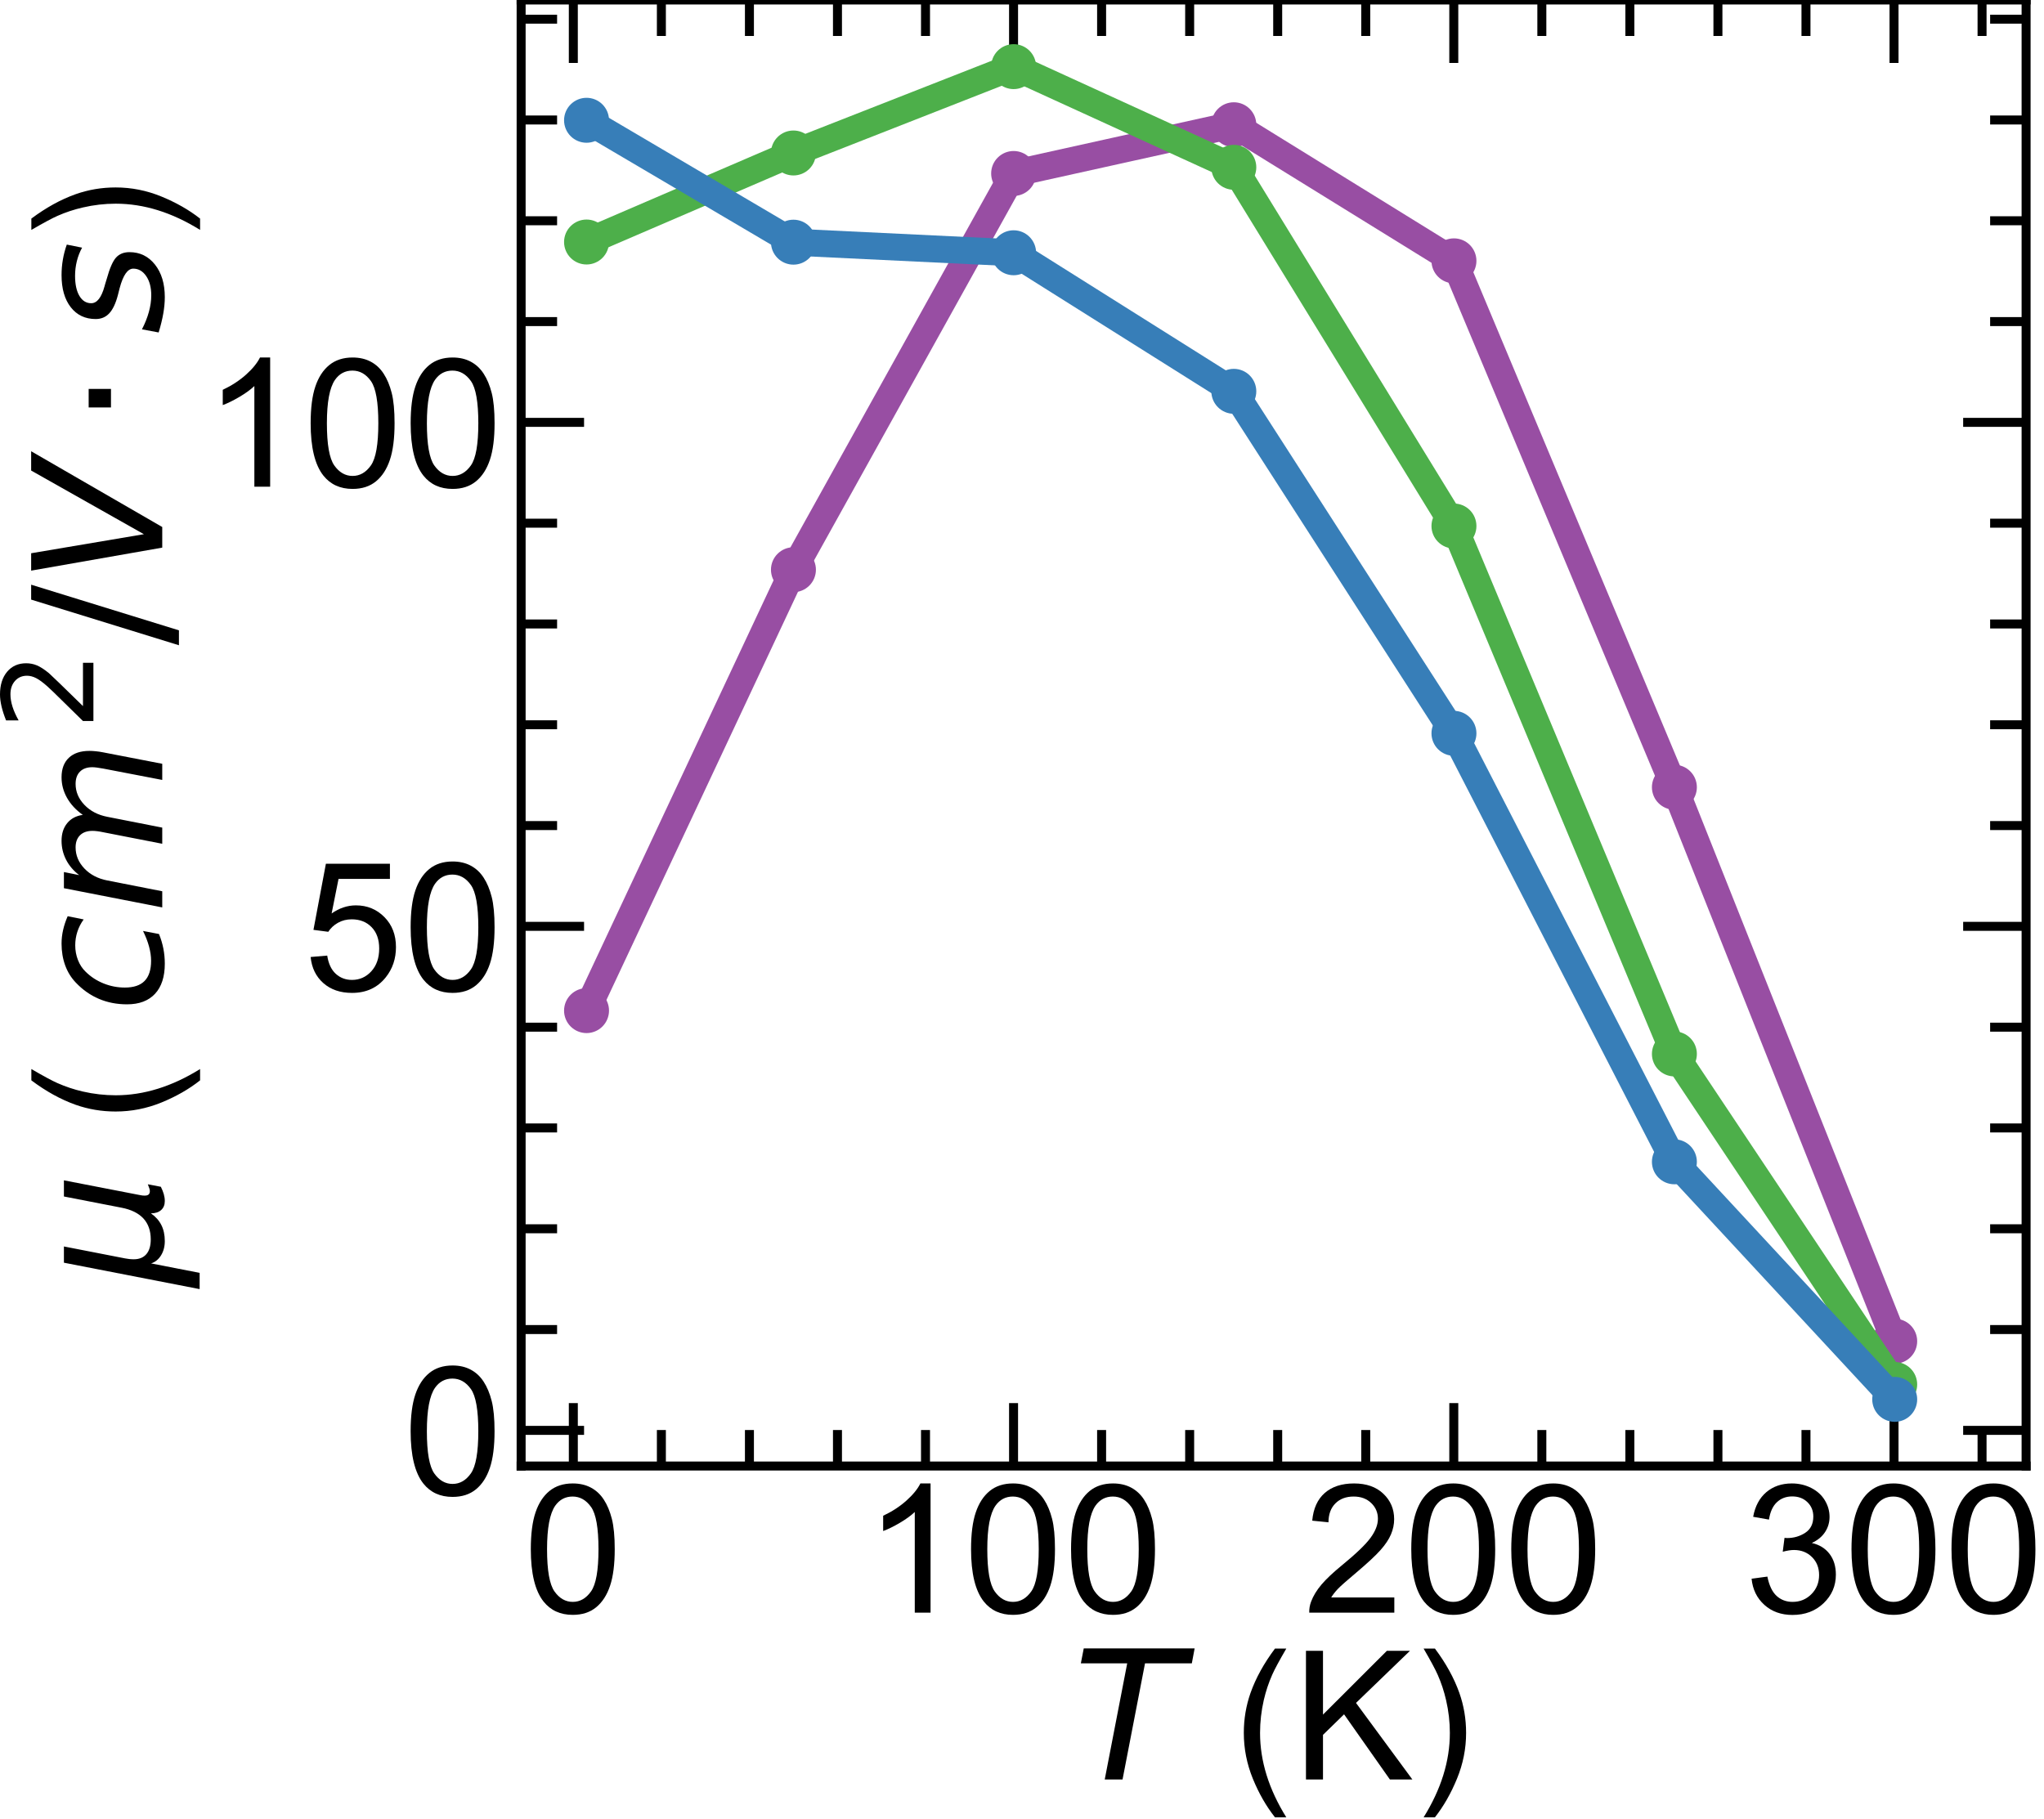 <?xml version="1.0" encoding="utf-8" standalone="no"?>
<!DOCTYPE svg PUBLIC "-//W3C//DTD SVG 1.1//EN"
  "http://www.w3.org/Graphics/SVG/1.1/DTD/svg11.dtd">
<!-- Created with matplotlib (https://matplotlib.org/) -->
<svg height="101.185pt" version="1.1" viewBox="0 0 113.679 101.185" width="113.679pt" xmlns="http://www.w3.org/2000/svg" xmlns:xlink="http://www.w3.org/1999/xlink">
 <defs>
  <style type="text/css">*{stroke-linecap:butt;stroke-linejoin:round;}</style>
 </defs>
 <g id="figure_1">
  <g id="patch_1">
   <path d="M -0 101.185 
L 113.679 101.185 
L 113.679 0 
L -0 0 
z
" style="fill:none;"/>
  </g>
  <g id="axes_1">
   <g id="patch_2">
    <path d="M 28.983 81.54 
L 112.683 81.54 
L 112.683 0 
L 28.983 0 
z
" style="fill:none;"/>
   </g>
   <g id="matplotlib.axis_1">
    <g id="xtick_1">
     <g id="line2d_1">
      <defs>
       <path d="M 0 0 
L 0 -3.5 
" id="m9c42260296" style="stroke:#000000;stroke-width:0.5;"/>
      </defs>
      <g>
       <use style="stroke:#000000;stroke-width:0.5;" x="31.886" xlink:href="#m9c42260296" y="81.54"/>
      </g>
     </g>
     <g id="line2d_2">
      <defs>
       <path d="M 0 0 
L 0 3.5 
" id="m10eff7a6f6" style="stroke:#000000;stroke-width:0.5;"/>
      </defs>
      <g>
       <use style="stroke:#000000;stroke-width:0.5;" x="31.886" xlink:href="#m10eff7a6f6" y="0"/>
      </g>
     </g>
     <g id="text_1">
      <!-- 0 -->
      <g transform="translate(29.106 89.698)scale(0.1 -0.1)">
       <defs>
        <path d="M 4.156 35.297 
Q 4.156 48 6.766 55.734 
Q 9.375 63.484 14.516 67.672 
Q 19.672 71.875 27.484 71.875 
Q 33.25 71.875 37.594 69.547 
Q 41.938 67.234 44.766 62.859 
Q 47.609 58.5 49.219 52.219 
Q 50.828 45.953 50.828 35.297 
Q 50.828 22.703 48.234 14.969 
Q 45.656 7.234 40.5 3 
Q 35.359 -1.219 27.484 -1.219 
Q 17.141 -1.219 11.234 6.203 
Q 4.156 15.141 4.156 35.297 
z
M 13.188 35.297 
Q 13.188 17.672 17.312 11.828 
Q 21.438 6 27.484 6 
Q 33.547 6 37.672 11.859 
Q 41.797 17.719 41.797 35.297 
Q 41.797 52.984 37.672 58.781 
Q 33.547 64.594 27.391 64.594 
Q 21.344 64.594 17.719 59.469 
Q 13.188 52.938 13.188 35.297 
z
" id="ArialMT-48"/>
       </defs>
       <use xlink:href="#ArialMT-48"/>
      </g>
     </g>
    </g>
    <g id="xtick_2">
     <g id="line2d_3">
      <g>
       <use style="stroke:#000000;stroke-width:0.5;" x="56.37" xlink:href="#m9c42260296" y="81.54"/>
      </g>
     </g>
     <g id="line2d_4">
      <g>
       <use style="stroke:#000000;stroke-width:0.5;" x="56.37" xlink:href="#m10eff7a6f6" y="0"/>
      </g>
     </g>
     <g id="text_2">
      <!-- 100 -->
      <g transform="translate(48.029 89.698)scale(0.1 -0.1)">
       <defs>
        <path d="M 37.25 0 
L 28.469 0 
L 28.469 56 
Q 25.297 52.984 20.141 49.953 
Q 14.984 46.922 10.891 45.406 
L 10.891 53.906 
Q 18.266 57.375 23.781 62.297 
Q 29.297 67.234 31.594 71.875 
L 37.25 71.875 
z
" id="ArialMT-49"/>
       </defs>
       <use xlink:href="#ArialMT-49"/>
       <use x="55.615" xlink:href="#ArialMT-48"/>
       <use x="111.23" xlink:href="#ArialMT-48"/>
      </g>
     </g>
    </g>
    <g id="xtick_3">
     <g id="line2d_5">
      <g>
       <use style="stroke:#000000;stroke-width:0.5;" x="80.854" xlink:href="#m9c42260296" y="81.54"/>
      </g>
     </g>
     <g id="line2d_6">
      <g>
       <use style="stroke:#000000;stroke-width:0.5;" x="80.854" xlink:href="#m10eff7a6f6" y="0"/>
      </g>
     </g>
     <g id="text_3">
      <!-- 200 -->
      <g transform="translate(72.512 89.698)scale(0.1 -0.1)">
       <defs>
        <path d="M 50.344 8.453 
L 50.344 0 
L 3.031 0 
Q 2.938 3.172 4.047 6.109 
Q 5.859 10.938 9.828 15.625 
Q 13.812 20.312 21.344 26.469 
Q 33.016 36.031 37.109 41.625 
Q 41.219 47.219 41.219 52.203 
Q 41.219 57.422 37.469 61 
Q 33.734 64.594 27.734 64.594 
Q 21.391 64.594 17.578 60.781 
Q 13.766 56.984 13.719 50.25 
L 4.688 51.172 
Q 5.609 61.281 11.656 66.578 
Q 17.719 71.875 27.938 71.875 
Q 38.234 71.875 44.234 66.156 
Q 50.25 60.453 50.25 52 
Q 50.25 47.703 48.484 43.547 
Q 46.734 39.406 42.656 34.812 
Q 38.578 30.219 29.109 22.219 
Q 21.188 15.578 18.938 13.203 
Q 16.703 10.844 15.234 8.453 
z
" id="ArialMT-50"/>
       </defs>
       <use xlink:href="#ArialMT-50"/>
       <use x="55.615" xlink:href="#ArialMT-48"/>
       <use x="111.23" xlink:href="#ArialMT-48"/>
      </g>
     </g>
    </g>
    <g id="xtick_4">
     <g id="line2d_7">
      <g>
       <use style="stroke:#000000;stroke-width:0.5;" x="105.338" xlink:href="#m9c42260296" y="81.54"/>
      </g>
     </g>
     <g id="line2d_8">
      <g>
       <use style="stroke:#000000;stroke-width:0.5;" x="105.338" xlink:href="#m10eff7a6f6" y="0"/>
      </g>
     </g>
     <g id="text_4">
      <!-- 300 -->
      <g transform="translate(96.996 89.698)scale(0.1 -0.1)">
       <defs>
        <path d="M 4.203 18.891 
L 12.984 20.062 
Q 14.5 12.594 18.141 9.297 
Q 21.781 6 27 6 
Q 33.203 6 37.469 10.297 
Q 41.75 14.594 41.75 20.953 
Q 41.75 27 37.797 30.922 
Q 33.844 34.859 27.734 34.859 
Q 25.25 34.859 21.531 33.891 
L 22.516 41.609 
Q 23.391 41.5 23.922 41.5 
Q 29.547 41.5 34.031 44.422 
Q 38.531 47.359 38.531 53.469 
Q 38.531 58.297 35.25 61.469 
Q 31.984 64.656 26.812 64.656 
Q 21.688 64.656 18.266 61.422 
Q 14.844 58.203 13.875 51.766 
L 5.078 53.328 
Q 6.688 62.156 12.391 67.016 
Q 18.109 71.875 26.609 71.875 
Q 32.469 71.875 37.391 69.359 
Q 42.328 66.844 44.938 62.5 
Q 47.562 58.156 47.562 53.266 
Q 47.562 48.641 45.062 44.828 
Q 42.578 41.016 37.703 38.766 
Q 44.047 37.312 47.562 32.688 
Q 51.078 28.078 51.078 21.141 
Q 51.078 11.766 44.234 5.25 
Q 37.406 -1.266 26.953 -1.266 
Q 17.531 -1.266 11.297 4.344 
Q 5.078 9.969 4.203 18.891 
z
" id="ArialMT-51"/>
       </defs>
       <use xlink:href="#ArialMT-51"/>
       <use x="55.615" xlink:href="#ArialMT-48"/>
       <use x="111.23" xlink:href="#ArialMT-48"/>
      </g>
     </g>
    </g>
    <g id="xtick_5">
     <g id="line2d_9">
      <defs>
       <path d="M 0 0 
L 0 -2 
" id="m99ad736cc7" style="stroke:#000000;stroke-width:0.5;"/>
      </defs>
      <g>
       <use style="stroke:#000000;stroke-width:0.5;" x="36.783" xlink:href="#m99ad736cc7" y="81.54"/>
      </g>
     </g>
     <g id="line2d_10">
      <defs>
       <path d="M 0 0 
L 0 2 
" id="med06ba4cb5" style="stroke:#000000;stroke-width:0.5;"/>
      </defs>
      <g>
       <use style="stroke:#000000;stroke-width:0.5;" x="36.783" xlink:href="#med06ba4cb5" y="0"/>
      </g>
     </g>
    </g>
    <g id="xtick_6">
     <g id="line2d_11">
      <g>
       <use style="stroke:#000000;stroke-width:0.5;" x="41.68" xlink:href="#m99ad736cc7" y="81.54"/>
      </g>
     </g>
     <g id="line2d_12">
      <g>
       <use style="stroke:#000000;stroke-width:0.5;" x="41.68" xlink:href="#med06ba4cb5" y="0"/>
      </g>
     </g>
    </g>
    <g id="xtick_7">
     <g id="line2d_13">
      <g>
       <use style="stroke:#000000;stroke-width:0.5;" x="46.577" xlink:href="#m99ad736cc7" y="81.54"/>
      </g>
     </g>
     <g id="line2d_14">
      <g>
       <use style="stroke:#000000;stroke-width:0.5;" x="46.577" xlink:href="#med06ba4cb5" y="0"/>
      </g>
     </g>
    </g>
    <g id="xtick_8">
     <g id="line2d_15">
      <g>
       <use style="stroke:#000000;stroke-width:0.5;" x="51.473" xlink:href="#m99ad736cc7" y="81.54"/>
      </g>
     </g>
     <g id="line2d_16">
      <g>
       <use style="stroke:#000000;stroke-width:0.5;" x="51.473" xlink:href="#med06ba4cb5" y="0"/>
      </g>
     </g>
    </g>
    <g id="xtick_9">
     <g id="line2d_17">
      <g>
       <use style="stroke:#000000;stroke-width:0.5;" x="61.267" xlink:href="#m99ad736cc7" y="81.54"/>
      </g>
     </g>
     <g id="line2d_18">
      <g>
       <use style="stroke:#000000;stroke-width:0.5;" x="61.267" xlink:href="#med06ba4cb5" y="0"/>
      </g>
     </g>
    </g>
    <g id="xtick_10">
     <g id="line2d_19">
      <g>
       <use style="stroke:#000000;stroke-width:0.5;" x="66.164" xlink:href="#m99ad736cc7" y="81.54"/>
      </g>
     </g>
     <g id="line2d_20">
      <g>
       <use style="stroke:#000000;stroke-width:0.5;" x="66.164" xlink:href="#med06ba4cb5" y="0"/>
      </g>
     </g>
    </g>
    <g id="xtick_11">
     <g id="line2d_21">
      <g>
       <use style="stroke:#000000;stroke-width:0.5;" x="71.06" xlink:href="#m99ad736cc7" y="81.54"/>
      </g>
     </g>
     <g id="line2d_22">
      <g>
       <use style="stroke:#000000;stroke-width:0.5;" x="71.06" xlink:href="#med06ba4cb5" y="0"/>
      </g>
     </g>
    </g>
    <g id="xtick_12">
     <g id="line2d_23">
      <g>
       <use style="stroke:#000000;stroke-width:0.5;" x="75.957" xlink:href="#m99ad736cc7" y="81.54"/>
      </g>
     </g>
     <g id="line2d_24">
      <g>
       <use style="stroke:#000000;stroke-width:0.5;" x="75.957" xlink:href="#med06ba4cb5" y="0"/>
      </g>
     </g>
    </g>
    <g id="xtick_13">
     <g id="line2d_25">
      <g>
       <use style="stroke:#000000;stroke-width:0.5;" x="85.751" xlink:href="#m99ad736cc7" y="81.54"/>
      </g>
     </g>
     <g id="line2d_26">
      <g>
       <use style="stroke:#000000;stroke-width:0.5;" x="85.751" xlink:href="#med06ba4cb5" y="0"/>
      </g>
     </g>
    </g>
    <g id="xtick_14">
     <g id="line2d_27">
      <g>
       <use style="stroke:#000000;stroke-width:0.5;" x="90.647" xlink:href="#m99ad736cc7" y="81.54"/>
      </g>
     </g>
     <g id="line2d_28">
      <g>
       <use style="stroke:#000000;stroke-width:0.5;" x="90.647" xlink:href="#med06ba4cb5" y="0"/>
      </g>
     </g>
    </g>
    <g id="xtick_15">
     <g id="line2d_29">
      <g>
       <use style="stroke:#000000;stroke-width:0.5;" x="95.544" xlink:href="#m99ad736cc7" y="81.54"/>
      </g>
     </g>
     <g id="line2d_30">
      <g>
       <use style="stroke:#000000;stroke-width:0.5;" x="95.544" xlink:href="#med06ba4cb5" y="0"/>
      </g>
     </g>
    </g>
    <g id="xtick_16">
     <g id="line2d_31">
      <g>
       <use style="stroke:#000000;stroke-width:0.5;" x="100.441" xlink:href="#m99ad736cc7" y="81.54"/>
      </g>
     </g>
     <g id="line2d_32">
      <g>
       <use style="stroke:#000000;stroke-width:0.5;" x="100.441" xlink:href="#med06ba4cb5" y="0"/>
      </g>
     </g>
    </g>
    <g id="xtick_17">
     <g id="line2d_33">
      <g>
       <use style="stroke:#000000;stroke-width:0.5;" x="110.234" xlink:href="#m99ad736cc7" y="81.54"/>
      </g>
     </g>
     <g id="line2d_34">
      <g>
       <use style="stroke:#000000;stroke-width:0.5;" x="110.234" xlink:href="#med06ba4cb5" y="0"/>
      </g>
     </g>
    </g>
    <g id="text_5">
     <!-- $\it{T}$ (K) -->
     <g transform="translate(59.683 98.985)scale(0.1 -0.1)">
      <defs>
       <path d="M 5.906 72.906 
L 67.578 72.906 
L 66.016 64.594 
L 39.984 64.594 
L 27.484 0 
L 17.578 0 
L 30.078 64.594 
L 4.297 64.594 
z
" id="DejaVuSans-Oblique-84"/>
       <path id="ArialMT-32"/>
       <path d="M 23.391 -21.047 
Q 16.109 -11.859 11.078 0.438 
Q 6.062 12.75 6.062 25.922 
Q 6.062 37.547 9.812 48.188 
Q 14.203 60.547 23.391 72.797 
L 29.688 72.797 
Q 23.781 62.641 21.875 58.297 
Q 18.891 51.562 17.188 44.234 
Q 15.094 35.109 15.094 25.875 
Q 15.094 2.391 29.688 -21.047 
z
" id="ArialMT-40"/>
       <path d="M 7.328 0 
L 7.328 71.578 
L 16.797 71.578 
L 16.797 36.078 
L 52.344 71.578 
L 65.188 71.578 
L 35.156 42.578 
L 66.5 0 
L 54 0 
L 28.516 36.234 
L 16.797 24.812 
L 16.797 0 
z
" id="ArialMT-75"/>
       <path d="M 12.359 -21.047 
L 6.062 -21.047 
Q 20.656 2.391 20.656 25.875 
Q 20.656 35.062 18.562 44.094 
Q 16.891 51.422 13.922 58.156 
Q 12.016 62.547 6.062 72.797 
L 12.359 72.797 
Q 21.531 60.547 25.922 48.188 
Q 29.688 37.547 29.688 25.922 
Q 29.688 12.75 24.625 0.438 
Q 19.578 -11.859 12.359 -21.047 
z
" id="ArialMT-41"/>
      </defs>
      <use transform="translate(0 0.094)" xlink:href="#DejaVuSans-Oblique-84"/>
      <use transform="translate(61.084 0.094)" xlink:href="#ArialMT-32"/>
      <use transform="translate(88.867 0.094)" xlink:href="#ArialMT-40"/>
      <use transform="translate(122.168 0.094)" xlink:href="#ArialMT-75"/>
      <use transform="translate(188.867 0.094)" xlink:href="#ArialMT-41"/>
     </g>
    </g>
   </g>
   <g id="matplotlib.axis_2">
    <g id="ytick_1">
     <g id="line2d_35">
      <defs>
       <path d="M 0 0 
L 3.5 0 
" id="mda24b480b0" style="stroke:#000000;stroke-width:0.5;"/>
      </defs>
      <g>
       <use style="stroke:#000000;stroke-width:0.5;" x="28.983" xlink:href="#mda24b480b0" y="79.558"/>
      </g>
     </g>
     <g id="line2d_36">
      <defs>
       <path d="M 0 0 
L -3.5 0 
" id="mef9385eb2b" style="stroke:#000000;stroke-width:0.5;"/>
      </defs>
      <g>
       <use style="stroke:#000000;stroke-width:0.5;" x="112.683" xlink:href="#mef9385eb2b" y="79.558"/>
      </g>
     </g>
     <g id="text_6">
      <!-- 0 -->
      <g transform="translate(22.422 83.137)scale(0.1 -0.1)">
       <use xlink:href="#ArialMT-48"/>
      </g>
     </g>
    </g>
    <g id="ytick_2">
     <g id="line2d_37">
      <g>
       <use style="stroke:#000000;stroke-width:0.5;" x="28.983" xlink:href="#mda24b480b0" y="51.525"/>
      </g>
     </g>
     <g id="line2d_38">
      <g>
       <use style="stroke:#000000;stroke-width:0.5;" x="112.683" xlink:href="#mef9385eb2b" y="51.525"/>
      </g>
     </g>
     <g id="text_7">
      <!-- 50 -->
      <g transform="translate(16.861 55.104)scale(0.1 -0.1)">
       <defs>
        <path d="M 4.156 18.75 
L 13.375 19.531 
Q 14.406 12.797 18.141 9.391 
Q 21.875 6 27.156 6 
Q 33.5 6 37.891 10.781 
Q 42.281 15.578 42.281 23.484 
Q 42.281 31 38.062 35.344 
Q 33.844 39.703 27 39.703 
Q 22.75 39.703 19.328 37.766 
Q 15.922 35.844 13.969 32.766 
L 5.719 33.844 
L 12.641 70.609 
L 48.25 70.609 
L 48.25 62.203 
L 19.672 62.203 
L 15.828 42.969 
Q 22.266 47.469 29.344 47.469 
Q 38.719 47.469 45.156 40.969 
Q 51.609 34.469 51.609 24.266 
Q 51.609 14.547 45.953 7.469 
Q 39.062 -1.219 27.156 -1.219 
Q 17.391 -1.219 11.203 4.25 
Q 5.031 9.719 4.156 18.75 
z
" id="ArialMT-53"/>
       </defs>
       <use xlink:href="#ArialMT-53"/>
       <use x="55.615" xlink:href="#ArialMT-48"/>
      </g>
     </g>
    </g>
    <g id="ytick_3">
     <g id="line2d_39">
      <g>
       <use style="stroke:#000000;stroke-width:0.5;" x="28.983" xlink:href="#mda24b480b0" y="23.493"/>
      </g>
     </g>
     <g id="line2d_40">
      <g>
       <use style="stroke:#000000;stroke-width:0.5;" x="112.683" xlink:href="#mef9385eb2b" y="23.493"/>
      </g>
     </g>
     <g id="text_8">
      <!-- 100 -->
      <g transform="translate(11.3 27.072)scale(0.1 -0.1)">
       <use xlink:href="#ArialMT-49"/>
       <use x="55.615" xlink:href="#ArialMT-48"/>
       <use x="111.23" xlink:href="#ArialMT-48"/>
      </g>
     </g>
    </g>
    <g id="ytick_4">
     <g id="line2d_41">
      <defs>
       <path d="M 0 0 
L 2 0 
" id="m01b15711bf" style="stroke:#000000;stroke-width:0.5;"/>
      </defs>
      <g>
       <use style="stroke:#000000;stroke-width:0.5;" x="28.983" xlink:href="#m01b15711bf" y="73.951"/>
      </g>
     </g>
     <g id="line2d_42">
      <defs>
       <path d="M 0 0 
L -2 0 
" id="m3dfaa89db0" style="stroke:#000000;stroke-width:0.5;"/>
      </defs>
      <g>
       <use style="stroke:#000000;stroke-width:0.5;" x="112.683" xlink:href="#m3dfaa89db0" y="73.951"/>
      </g>
     </g>
    </g>
    <g id="ytick_5">
     <g id="line2d_43">
      <g>
       <use style="stroke:#000000;stroke-width:0.5;" x="28.983" xlink:href="#m01b15711bf" y="68.345"/>
      </g>
     </g>
     <g id="line2d_44">
      <g>
       <use style="stroke:#000000;stroke-width:0.5;" x="112.683" xlink:href="#m3dfaa89db0" y="68.345"/>
      </g>
     </g>
    </g>
    <g id="ytick_6">
     <g id="line2d_45">
      <g>
       <use style="stroke:#000000;stroke-width:0.5;" x="28.983" xlink:href="#m01b15711bf" y="62.738"/>
      </g>
     </g>
     <g id="line2d_46">
      <g>
       <use style="stroke:#000000;stroke-width:0.5;" x="112.683" xlink:href="#m3dfaa89db0" y="62.738"/>
      </g>
     </g>
    </g>
    <g id="ytick_7">
     <g id="line2d_47">
      <g>
       <use style="stroke:#000000;stroke-width:0.5;" x="28.983" xlink:href="#m01b15711bf" y="57.132"/>
      </g>
     </g>
     <g id="line2d_48">
      <g>
       <use style="stroke:#000000;stroke-width:0.5;" x="112.683" xlink:href="#m3dfaa89db0" y="57.132"/>
      </g>
     </g>
    </g>
    <g id="ytick_8">
     <g id="line2d_49">
      <g>
       <use style="stroke:#000000;stroke-width:0.5;" x="28.983" xlink:href="#m01b15711bf" y="45.919"/>
      </g>
     </g>
     <g id="line2d_50">
      <g>
       <use style="stroke:#000000;stroke-width:0.5;" x="112.683" xlink:href="#m3dfaa89db0" y="45.919"/>
      </g>
     </g>
    </g>
    <g id="ytick_9">
     <g id="line2d_51">
      <g>
       <use style="stroke:#000000;stroke-width:0.5;" x="28.983" xlink:href="#m01b15711bf" y="40.312"/>
      </g>
     </g>
     <g id="line2d_52">
      <g>
       <use style="stroke:#000000;stroke-width:0.5;" x="112.683" xlink:href="#m3dfaa89db0" y="40.312"/>
      </g>
     </g>
    </g>
    <g id="ytick_10">
     <g id="line2d_53">
      <g>
       <use style="stroke:#000000;stroke-width:0.5;" x="28.983" xlink:href="#m01b15711bf" y="34.706"/>
      </g>
     </g>
     <g id="line2d_54">
      <g>
       <use style="stroke:#000000;stroke-width:0.5;" x="112.683" xlink:href="#m3dfaa89db0" y="34.706"/>
      </g>
     </g>
    </g>
    <g id="ytick_11">
     <g id="line2d_55">
      <g>
       <use style="stroke:#000000;stroke-width:0.5;" x="28.983" xlink:href="#m01b15711bf" y="29.099"/>
      </g>
     </g>
     <g id="line2d_56">
      <g>
       <use style="stroke:#000000;stroke-width:0.5;" x="112.683" xlink:href="#m3dfaa89db0" y="29.099"/>
      </g>
     </g>
    </g>
    <g id="ytick_12">
     <g id="line2d_57">
      <g>
       <use style="stroke:#000000;stroke-width:0.5;" x="28.983" xlink:href="#m01b15711bf" y="17.886"/>
      </g>
     </g>
     <g id="line2d_58">
      <g>
       <use style="stroke:#000000;stroke-width:0.5;" x="112.683" xlink:href="#m3dfaa89db0" y="17.886"/>
      </g>
     </g>
    </g>
    <g id="ytick_13">
     <g id="line2d_59">
      <g>
       <use style="stroke:#000000;stroke-width:0.5;" x="28.983" xlink:href="#m01b15711bf" y="12.28"/>
      </g>
     </g>
     <g id="line2d_60">
      <g>
       <use style="stroke:#000000;stroke-width:0.5;" x="112.683" xlink:href="#m3dfaa89db0" y="12.28"/>
      </g>
     </g>
    </g>
    <g id="ytick_14">
     <g id="line2d_61">
      <g>
       <use style="stroke:#000000;stroke-width:0.5;" x="28.983" xlink:href="#m01b15711bf" y="6.673"/>
      </g>
     </g>
     <g id="line2d_62">
      <g>
       <use style="stroke:#000000;stroke-width:0.5;" x="112.683" xlink:href="#m3dfaa89db0" y="6.673"/>
      </g>
     </g>
    </g>
    <g id="ytick_15">
     <g id="line2d_63">
      <g>
       <use style="stroke:#000000;stroke-width:0.5;" x="28.983" xlink:href="#m01b15711bf" y="1.067"/>
      </g>
     </g>
     <g id="line2d_64">
      <g>
       <use style="stroke:#000000;stroke-width:0.5;" x="112.683" xlink:href="#m3dfaa89db0" y="1.067"/>
      </g>
     </g>
    </g>
    <g id="text_9">
     <!-- $\it{μ}$ ( $cm^2/V\cdot s$) -->
     <g transform="translate(9.1 71.57)rotate(-90)scale(0.1 -0.1)">
      <defs>
       <path d="M -1.312 -20.797 
L 13.375 54.688 
L 22.406 54.688 
L 15.766 20.656 
Q 15.578 19.625 15.422 18.359 
Q 15.281 17.094 15.281 15.828 
Q 15.281 11.281 18.141 8.828 
Q 21 6.391 26.312 6.391 
Q 33.547 6.391 37.984 10.484 
Q 42.438 14.594 44 22.797 
L 50.203 54.688 
L 59.188 54.688 
L 51.031 12.641 
Q 50.828 11.719 50.75 11.031 
Q 50.688 10.359 50.688 9.812 
Q 50.688 8.297 51.297 7.594 
Q 51.906 6.891 53.219 6.891 
Q 53.719 6.891 54.562 7.125 
Q 55.422 7.375 56.984 8.016 
L 55.609 0.781 
Q 53.469 -0.297 51.516 -0.859 
Q 49.562 -1.422 47.703 -1.422 
Q 44.484 -1.422 42.656 0.625 
Q 40.828 2.688 40.828 6.297 
Q 38.094 2.391 34.297 0.484 
Q 30.516 -1.422 25.391 -1.422 
Q 20.844 -1.422 17.453 0.672 
Q 14.062 2.781 12.984 6.203 
L 7.719 -20.797 
z
" id="DejaVuSans-Oblique-956"/>
       <path d="M 53.609 52.594 
L 51.812 43.703 
Q 48.578 46.047 44.938 47.219 
Q 41.312 48.391 37.406 48.391 
Q 33.109 48.391 29.219 46.875 
Q 25.344 45.359 22.703 42.578 
Q 18.5 38.328 16.203 32.609 
Q 13.922 26.906 13.922 20.797 
Q 13.922 13.422 17.609 9.812 
Q 21.297 6.203 28.812 6.203 
Q 32.516 6.203 36.688 7.328 
Q 40.875 8.453 45.406 10.688 
L 43.703 1.812 
Q 39.797 0.203 35.672 -0.609 
Q 31.547 -1.422 27.203 -1.422 
Q 16.312 -1.422 10.453 4.016 
Q 4.594 9.469 4.594 19.578 
Q 4.594 28.078 7.641 35.234 
Q 10.688 42.391 16.703 48.094 
Q 20.797 52 26.312 54 
Q 31.844 56 38.375 56 
Q 42.188 56 45.938 55.141 
Q 49.703 54.297 53.609 52.594 
z
" id="DejaVuSans-Oblique-99"/>
       <path d="M 89.797 33.016 
L 83.406 0 
L 74.422 0 
L 80.719 32.719 
Q 81.109 34.812 81.297 36.328 
Q 81.5 37.844 81.5 38.922 
Q 81.5 43.312 79.047 45.75 
Q 76.609 48.188 72.219 48.188 
Q 65.672 48.188 60.547 43.281 
Q 55.422 38.375 53.906 30.516 
L 47.906 0 
L 38.922 0 
L 45.312 32.719 
Q 45.703 34.516 45.891 36.047 
Q 46.094 37.594 46.094 38.812 
Q 46.094 43.266 43.656 45.719 
Q 41.219 48.188 36.922 48.188 
Q 30.281 48.188 25.141 43.281 
Q 20.016 38.375 18.5 30.516 
L 12.5 0 
L 3.516 0 
L 14.203 54.688 
L 23.188 54.688 
L 21.484 46.188 
Q 25.141 50.984 30.047 53.484 
Q 34.969 56 40.578 56 
Q 46.531 56 50.359 52.875 
Q 54.203 49.75 54.984 44.188 
Q 59.078 49.953 64.469 52.969 
Q 69.875 56 75.875 56 
Q 82.906 56 86.734 51.953 
Q 90.578 47.906 90.578 40.484 
Q 90.578 38.875 90.375 36.938 
Q 90.188 35.016 89.797 33.016 
z
" id="DejaVuSans-Oblique-109"/>
       <path d="M 19.188 8.297 
L 53.609 8.297 
L 53.609 0 
L 7.328 0 
L 7.328 8.297 
Q 12.938 14.109 22.625 23.891 
Q 32.328 33.688 34.812 36.531 
Q 39.547 41.844 41.422 45.531 
Q 43.312 49.219 43.312 52.781 
Q 43.312 58.594 39.234 62.25 
Q 35.156 65.922 28.609 65.922 
Q 23.969 65.922 18.812 64.312 
Q 13.672 62.703 7.812 59.422 
L 7.812 69.391 
Q 13.766 71.781 18.938 73 
Q 24.125 74.219 28.422 74.219 
Q 39.75 74.219 46.484 68.547 
Q 53.219 62.891 53.219 53.422 
Q 53.219 48.922 51.531 44.891 
Q 49.859 40.875 45.406 35.406 
Q 44.188 33.984 37.641 27.219 
Q 31.109 20.453 19.188 8.297 
z
" id="DejaVuSans-50"/>
       <path d="M 25.391 72.906 
L 33.688 72.906 
L 8.297 -9.281 
L 0 -9.281 
z
" id="DejaVuSans-47"/>
       <path d="M 20.609 0 
L 7.812 72.906 
L 17.484 72.906 
L 28.078 10.203 
L 63.484 72.906 
L 74.219 72.906 
L 32.078 0 
z
" id="DejaVuSans-Oblique-86"/>
       <path d="M 10.688 40.922 
L 21 40.922 
L 21 28.516 
L 10.688 28.516 
z
" id="DejaVuSans-8901"/>
       <path d="M 50 53.078 
L 48.297 44.578 
Q 44.734 46.531 40.766 47.5 
Q 36.812 48.484 32.625 48.484 
Q 25.531 48.484 21.453 46.062 
Q 17.391 43.656 17.391 39.5 
Q 17.391 34.672 26.859 32.078 
Q 27.594 31.891 27.938 31.781 
L 30.812 30.906 
Q 39.797 28.422 42.797 25.688 
Q 45.797 22.953 45.797 18.219 
Q 45.797 9.516 38.891 4.047 
Q 31.984 -1.422 20.797 -1.422 
Q 16.453 -1.422 11.672 -0.578 
Q 6.891 0.25 1.125 2 
L 2.875 11.281 
Q 7.812 8.734 12.594 7.422 
Q 17.391 6.109 21.781 6.109 
Q 28.375 6.109 32.5 8.938 
Q 36.625 11.766 36.625 16.109 
Q 36.625 20.797 25.781 23.688 
L 24.859 23.922 
L 21.781 24.703 
Q 14.938 26.516 11.766 29.469 
Q 8.594 32.422 8.594 37.016 
Q 8.594 45.75 15.156 50.875 
Q 21.734 56 33.016 56 
Q 37.453 56 41.672 55.266 
Q 45.906 54.547 50 53.078 
z
" id="DejaVuSans-Oblique-115"/>
      </defs>
      <use transform="translate(0 0.766)" xlink:href="#DejaVuSans-Oblique-956"/>
      <use transform="translate(63.623 0.766)" xlink:href="#ArialMT-32"/>
      <use transform="translate(91.406 0.766)" xlink:href="#ArialMT-40"/>
      <use transform="translate(124.707 0.766)" xlink:href="#ArialMT-32"/>
      <use transform="translate(152.49 0.766)" xlink:href="#DejaVuSans-Oblique-99"/>
      <use transform="translate(207.471 0.766)" xlink:href="#DejaVuSans-Oblique-109"/>
      <use transform="translate(309.533 39.047)scale(0.7)" xlink:href="#DejaVuSans-50"/>
      <use transform="translate(356.803 0.766)" xlink:href="#DejaVuSans-47"/>
      <use transform="translate(390.495 0.766)" xlink:href="#DejaVuSans-Oblique-86"/>
      <use transform="translate(478.385 0.766)" xlink:href="#DejaVuSans-8901"/>
      <use transform="translate(529.655 0.766)" xlink:href="#DejaVuSans-Oblique-115"/>
      <use transform="translate(581.754 0.766)" xlink:href="#ArialMT-41"/>
     </g>
    </g>
   </g>
   <g id="line2d_65">
    <path clip-path="url(#p8f6318f715)" d="M 32.621 56.211 
L 44.128 31.688 
L 56.374 9.649 
L 68.62 6.939 
L 80.863 14.508 
L 93.123 43.787 
L 105.376 74.599 
" style="fill:none;stroke:#984ea3;stroke-linecap:square;stroke-width:1.5;"/>
    <defs>
     <path d="M 0 0.75 
C 0.199 0.75 0.39 0.671 0.53 0.53 
C 0.671 0.39 0.75 0.199 0.75 0 
C 0.75 -0.199 0.671 -0.39 0.53 -0.53 
C 0.39 -0.671 0.199 -0.75 0 -0.75 
C -0.199 -0.75 -0.39 -0.671 -0.53 -0.53 
C -0.671 -0.39 -0.75 -0.199 -0.75 0 
C -0.75 0.199 -0.671 0.39 -0.53 0.53 
C -0.39 0.671 -0.199 0.75 0 0.75 
z
" id="m1fc88a3659" style="stroke:#984ea3;"/>
    </defs>
    <g clip-path="url(#p8f6318f715)">
     <use style="fill:#984ea3;stroke:#984ea3;" x="32.621" xlink:href="#m1fc88a3659" y="56.211"/>
     <use style="fill:#984ea3;stroke:#984ea3;" x="44.128" xlink:href="#m1fc88a3659" y="31.688"/>
     <use style="fill:#984ea3;stroke:#984ea3;" x="56.374" xlink:href="#m1fc88a3659" y="9.649"/>
     <use style="fill:#984ea3;stroke:#984ea3;" x="68.62" xlink:href="#m1fc88a3659" y="6.939"/>
     <use style="fill:#984ea3;stroke:#984ea3;" x="80.863" xlink:href="#m1fc88a3659" y="14.508"/>
     <use style="fill:#984ea3;stroke:#984ea3;" x="93.123" xlink:href="#m1fc88a3659" y="43.787"/>
     <use style="fill:#984ea3;stroke:#984ea3;" x="105.376" xlink:href="#m1fc88a3659" y="74.599"/>
    </g>
   </g>
   <g id="line2d_66">
    <path clip-path="url(#p8f6318f715)" d="M 32.621 13.461 
L 44.128 8.509 
L 56.374 3.706 
L 68.62 9.306 
L 80.863 29.257 
L 93.123 58.621 
L 105.376 77.003 
" style="fill:none;stroke:#4daf4a;stroke-linecap:square;stroke-width:1.5;"/>
    <defs>
     <path d="M 0 0.75 
C 0.199 0.75 0.39 0.671 0.53 0.53 
C 0.671 0.39 0.75 0.199 0.75 0 
C 0.75 -0.199 0.671 -0.39 0.53 -0.53 
C 0.39 -0.671 0.199 -0.75 0 -0.75 
C -0.199 -0.75 -0.39 -0.671 -0.53 -0.53 
C -0.671 -0.39 -0.75 -0.199 -0.75 0 
C -0.75 0.199 -0.671 0.39 -0.53 0.53 
C -0.39 0.671 -0.199 0.75 0 0.75 
z
" id="mfcac1e0b58" style="stroke:#4daf4a;"/>
    </defs>
    <g clip-path="url(#p8f6318f715)">
     <use style="fill:#4daf4a;stroke:#4daf4a;" x="32.621" xlink:href="#mfcac1e0b58" y="13.461"/>
     <use style="fill:#4daf4a;stroke:#4daf4a;" x="44.128" xlink:href="#mfcac1e0b58" y="8.509"/>
     <use style="fill:#4daf4a;stroke:#4daf4a;" x="56.374" xlink:href="#mfcac1e0b58" y="3.706"/>
     <use style="fill:#4daf4a;stroke:#4daf4a;" x="68.62" xlink:href="#mfcac1e0b58" y="9.306"/>
     <use style="fill:#4daf4a;stroke:#4daf4a;" x="80.863" xlink:href="#mfcac1e0b58" y="29.257"/>
     <use style="fill:#4daf4a;stroke:#4daf4a;" x="93.123" xlink:href="#mfcac1e0b58" y="58.621"/>
     <use style="fill:#4daf4a;stroke:#4daf4a;" x="105.376" xlink:href="#mfcac1e0b58" y="77.003"/>
    </g>
   </g>
   <g id="line2d_67">
    <path clip-path="url(#p8f6318f715)" d="M 32.621 6.69 
L 44.128 13.47 
L 56.374 14.059 
L 68.62 21.766 
L 80.863 40.789 
L 93.123 64.621 
L 105.376 77.834 
" style="fill:none;stroke:#377eb8;stroke-linecap:square;stroke-width:1.5;"/>
    <defs>
     <path d="M 0 0.75 
C 0.199 0.75 0.39 0.671 0.53 0.53 
C 0.671 0.39 0.75 0.199 0.75 0 
C 0.75 -0.199 0.671 -0.39 0.53 -0.53 
C 0.39 -0.671 0.199 -0.75 0 -0.75 
C -0.199 -0.75 -0.39 -0.671 -0.53 -0.53 
C -0.671 -0.39 -0.75 -0.199 -0.75 0 
C -0.75 0.199 -0.671 0.39 -0.53 0.53 
C -0.39 0.671 -0.199 0.75 0 0.75 
z
" id="m3d212eee90" style="stroke:#377eb8;"/>
    </defs>
    <g clip-path="url(#p8f6318f715)">
     <use style="fill:#377eb8;stroke:#377eb8;" x="32.621" xlink:href="#m3d212eee90" y="6.69"/>
     <use style="fill:#377eb8;stroke:#377eb8;" x="44.128" xlink:href="#m3d212eee90" y="13.47"/>
     <use style="fill:#377eb8;stroke:#377eb8;" x="56.374" xlink:href="#m3d212eee90" y="14.059"/>
     <use style="fill:#377eb8;stroke:#377eb8;" x="68.62" xlink:href="#m3d212eee90" y="21.766"/>
     <use style="fill:#377eb8;stroke:#377eb8;" x="80.863" xlink:href="#m3d212eee90" y="40.789"/>
     <use style="fill:#377eb8;stroke:#377eb8;" x="93.123" xlink:href="#m3d212eee90" y="64.621"/>
     <use style="fill:#377eb8;stroke:#377eb8;" x="105.376" xlink:href="#m3d212eee90" y="77.834"/>
    </g>
   </g>
   <g id="patch_3">
    <path d="M 28.983 81.54 
L 28.983 0 
" style="fill:none;stroke:#000000;stroke-linecap:square;stroke-linejoin:miter;stroke-width:0.5;"/>
   </g>
   <g id="patch_4">
    <path d="M 112.683 81.54 
L 112.683 0 
" style="fill:none;stroke:#000000;stroke-linecap:square;stroke-linejoin:miter;stroke-width:0.5;"/>
   </g>
   <g id="patch_5">
    <path d="M 28.983 81.54 
L 112.683 81.54 
" style="fill:none;stroke:#000000;stroke-linecap:square;stroke-linejoin:miter;stroke-width:0.5;"/>
   </g>
   <g id="patch_6">
    <path d="M 28.983 0 
L 112.683 0 
" style="fill:none;stroke:#000000;stroke-linecap:square;stroke-linejoin:miter;stroke-width:0.5;"/>
   </g>
  </g>
 </g>
 <defs>
  <clipPath id="p8f6318f715">
   <rect height="81.54" width="83.7" x="28.983" y="0"/>
  </clipPath>
 </defs>
</svg>
